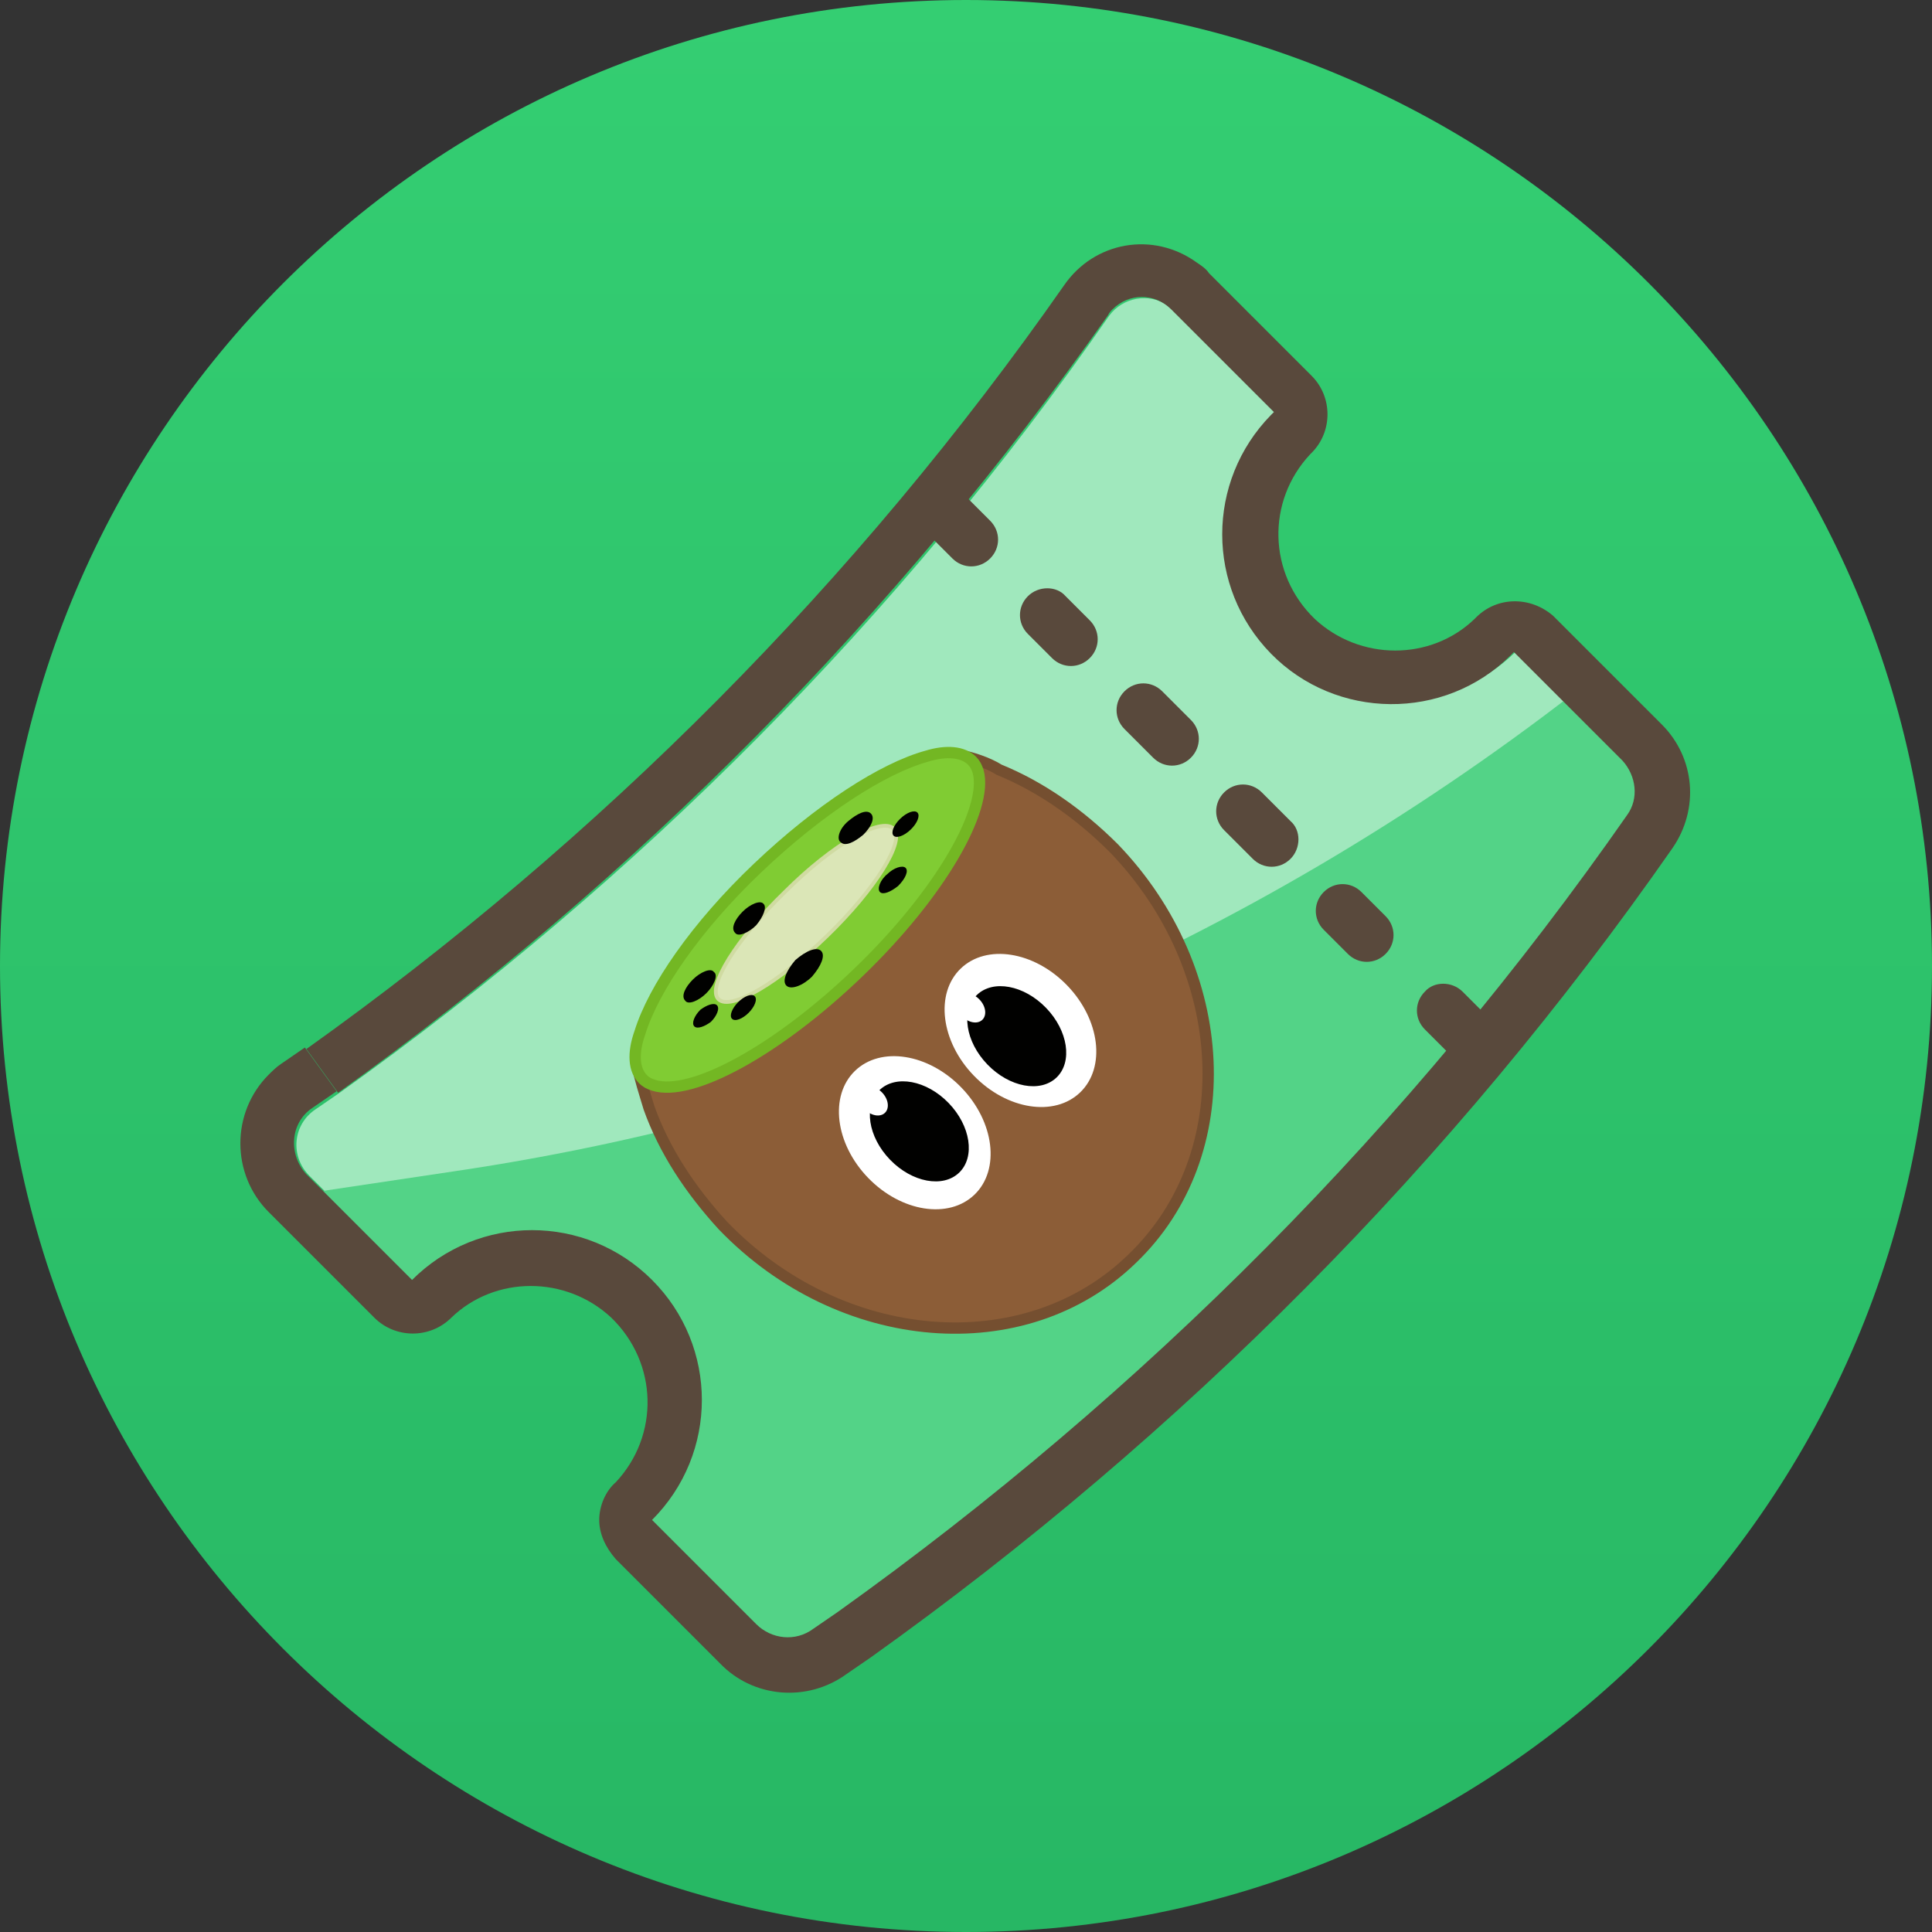 <svg xmlns="http://www.w3.org/2000/svg" xmlns:xlink="http://www.w3.org/1999/xlink" id="Layer_1" x="0" y="0" version="1.1" viewBox="0 0 128 128" xml:space="preserve" style="enable-background:new 0 0 128 128"><rect x="0" y="0" width="128" height="128" fill="#333333" stroke="none"/><style type="text/css">.st0{fill:url(#SVGID_1_)}.st1{fill:#a0e8bd}.st2{fill:#53d387}.st3{fill-rule:evenodd;clip-rule:evenodd;fill:#59493c}.st4{fill:#8c5d37;stroke:#754f30;stroke-miterlimit:10}.st4,.st5{stroke-width:.75}.st5,.st6{stroke-miterlimit:10}.st5{fill:#80cc33;stroke:#73b723}.st6{fill:#dbe6b7;stroke:#d0dba2;stroke-width:.25}.st7{fill:#010100}.st8{fill:#fff}</style><linearGradient id="SVGID_1_" x1="64" x2="64" y1="0" y2="128" gradientUnits="userSpaceOnUse"><stop offset="0" style="stop-color:#34ce72"/><stop offset="1" style="stop-color:#27b764"/></linearGradient><path d="M128,64c0,35.3-28.7,64-64,64S0,99.3,0,64S28.7,0,64,0S128,28.7,128,64" class="st0"/><path d="M107.6,50.4c1,1,1.1,2.5,0.3,3.6c-14.3,20.4-32,38.3-52.3,52.8l-1.6,1.1c-1.2,0.8-2.8,0.7-3.8-0.3l-7.2-7.2	c4.3-4.5,4.2-11.6-0.2-15.9c-4.4-4.2-11.3-4.2-15.7,0l-6.6-6.6c-1.3-1.3-1.1-3.4,0.4-4.4l1.6-1.1c19.8-14.1,37.1-31.5,51-51.5	c0.9-1.2,2.6-1.5,3.8-0.7c0.1,0.1,0.2,0.2,0.4,0.3l6.8,6.8c-4.3,4.5-4.2,11.6,0.3,15.9c4.4,4.2,11.3,4.2,15.6,0L107.6,50.4	L107.6,50.4z" class="st1"/><path d="M110.8,52.4L85,85.1l-33.4,25.3l-6.4-6.5l-2.3-2.8l2.3-3.4l0.8-3.4l-0.4-3.6l-1.3-3.4L42,84.7L39.3,83l-2.9-0.9	h-3.6L29,83.4l-2.2,2l-5.4-6.5l8.7-1.3c27.1-4,52.6-15,74.2-31.7L110.8,52.4L110.8,52.4z" class="st2"/><g><path d="M39.7,100.7c0-0.9,0.4-1.9,1.1-2.5l0,0c2.9-3.1,2.8-7.9-0.3-10.9c-3-2.8-7.7-2.8-10.6,0l0,0 c-1.4,1.4-3.7,1.4-5.1,0c0,0,0,0,0,0l-7-7c-2.5-2.5-2.5-6.6,0-9.1c0.2-0.2,0.5-0.5,0.8-0.7l1.6-1.1l2.1,2.9l-1.6,1.1 c-1.5,1-1.6,3.1-0.4,4.4l7,7l0,0c4.4-4.4,11.5-4.4,15.9,0c4.4,4.4,4.4,11.5,0,15.9l0,0l6.9,6.9c1,1,2.6,1.2,3.8,0.3l1.6-1.1 c20.3-14.5,38-32.3,52.3-52.8c0.8-1.1,0.6-2.6-0.3-3.6l-7.2-7.2l-0.2,0.2c-4.4,4.4-11.6,4.3-15.9-0.1c-4.3-4.4-4.3-11.4,0-15.8 l0.2-0.2l-6.8-6.8c-1.1-1.1-2.8-1.1-3.9,0c-0.1,0.1-0.2,0.2-0.3,0.4c-14,19.9-31.2,37.3-51,51.5l-2.1-2.9 c19.5-13.9,36.5-31,50.2-50.6c2-2.9,5.9-3.6,8.8-1.5c0.3,0.2,0.6,0.4,0.8,0.7l6.8,6.8c1.4,1.4,1.4,3.7,0,5.1c0,0,0,0,0,0l-0.1,0.1 c-2.9,3.1-2.8,7.9,0.3,10.9c3,2.8,7.7,2.8,10.6,0l0.1-0.1c1.4-1.4,3.6-1.4,5.1-0.1c0,0,0,0,0,0l7.2,7.2c2.2,2.2,2.5,5.6,0.7,8.2 c-14.5,20.8-32.5,38.9-53.1,53.6l-1.6,1.1c-2.6,1.9-6.2,1.6-8.4-0.7l-6.9-6.9C40.1,102.5,39.7,101.6,39.7,100.7L39.7,100.7z" class="st3"/><g><path id="A" d="M64,32.9l1.6,1.6c0.7,0.7,0.7,1.8,0,2.5c-0.7,0.7-1.8,0.7-2.5,0l-1.6-1.6c-0.7-0.7-0.7-1.8,0-2.5 C62.2,32.2,63.3,32.2,64,32.9z" class="st3"/></g><g><path d="M70.6,39.5l1.6,1.6c0.7,0.7,0.7,1.8,0,2.5c-0.7,0.7-1.8,0.7-2.5,0L68.1,42c-0.7-0.7-0.7-1.8,0-2.5 S70,38.8,70.6,39.5z" class="st3"/></g><g><path id="B" d="M78.9,50.2c-0.7,0.7-1.8,0.7-2.5,0c0,0,0,0,0,0l-1.9-1.9c-0.7-0.7-0.7-1.8,0-2.5 c0.7-0.7,1.8-0.7,2.5,0l1.9,1.9C79.6,48.4,79.6,49.5,78.9,50.2C78.9,50.2,78.9,50.2,78.9,50.2z" class="st3"/></g><g><path d="M85.5,56.9c-0.7,0.7-1.8,0.7-2.5,0c0,0,0,0,0,0L81.1,55c-0.7-0.7-0.7-1.8,0-2.5c0.7-0.7,1.8-0.7,2.5,0 l1.9,1.9C86.2,55,86.2,56.2,85.5,56.9C85.5,56.9,85.5,56.9,85.5,56.9z" class="st3"/></g><path d="M90.2,59.1l1.6,1.6c0.7,0.7,0.7,1.8,0,2.5c-0.7,0.7-1.8,0.7-2.5,0l-1.6-1.6c-0.7-0.7-0.7-1.8,0-2.5 C88.4,58.4,89.5,58.4,90.2,59.1L90.2,59.1z" class="st3"/><g><path d="M96.9,65.7l1.6,1.6c0.7,0.7,0.7,1.8,0,2.5c-0.7,0.7-1.8,0.7-2.5,0l-1.6-1.6c-0.7-0.7-0.7-1.8,0-2.5 C95,65,96.2,65,96.9,65.7z" class="st3"/></g></g><g><g><path d="M63.5,50L42.2,70.5c0.2,1,0.5,1.9,0.8,2.9c1,2.8,2.7,5.4,4.9,7.8c7.8,8.1,20,9.1,27.1,2.2 c7.2-6.9,6.6-19.1-1.2-27.2c-2.3-2.3-4.9-4.1-7.6-5.2C65.4,50.5,64.4,50.2,63.5,50z" class="st4"/><path d="M64.4,50.4c0.2,0.2,0.3,0.4,0.4,0.7c0.7,2.5-2.5,8.1-7.9,13.3c-5.4,5.2-11.1,8.3-13.6,7.5 c-0.3-0.1-0.5-0.2-0.7-0.4c-0.6-0.6-0.7-1.7-0.2-3.1c0.9-2.9,3.7-7,7.8-10.9c4.1-3.9,8.3-6.6,11.2-7.4 C62.7,49.7,63.8,49.8,64.4,50.4z" class="st5"/><path d="M59.2,54.9c0.8,0.8-1.2,4-4.4,7.1c-3.2,3.1-6.4,5-7.2,4.2c-0.8-0.8,1.2-4,4.4-7.1 C55.2,55.9,58.4,54.1,59.2,54.9z" class="st6"/><g><path d="M47.5,66.6c0.2,0.2,0,0.7-0.4,1.1C46.7,68,46.2,68.2,46,68c-0.2-0.2,0-0.7,0.4-1.1 C46.8,66.6,47.3,66.4,47.5,66.6z" class="st7"/><ellipse cx="60" cy="54.6" class="st7" rx="1.1" ry=".5" transform="matrix(0.719 -0.695 0.695 0.719 -21.096 57.043)"/><path d="M50,66c0.2,0.2,0,0.7-0.4,1.1c-0.4,0.4-0.9,0.6-1.1,0.4c-0.2-0.2,0-0.7,0.4-1.1C49.3,66,49.8,65.8,50,66z" class="st7"/><path d="M54.4,63c0.3,0.3,0,1-0.6,1.7c-0.6,0.6-1.4,0.9-1.7,0.6c-0.3-0.3,0-1,0.6-1.7C53.4,63,54.1,62.7,54.4,63z" class="st7"/><path d="M60,57.5c0.2,0.2,0,0.7-0.5,1.2c-0.5,0.4-1,0.6-1.2,0.4c-0.2-0.2,0-0.8,0.5-1.2C59.2,57.5,59.8,57.3,60,57.5 z" class="st7"/><path d="M47.3,64.4c-0.2-0.3-0.9,0-1.4,0.5c-0.5,0.5-0.8,1.1-0.5,1.4c0.2,0.3,0.9,0,1.4-0.5 C47.3,65.3,47.6,64.6,47.3,64.4z" class="st7"/><path d="M50.6,59.9c-0.2-0.3-0.9,0-1.4,0.5c-0.5,0.5-0.8,1.1-0.5,1.4c0.2,0.3,0.9,0,1.4-0.5 C50.6,60.7,50.8,60.1,50.6,59.9z" class="st7"/><path d="M57.7,53.9c-0.3-0.3-0.9,0-1.5,0.5c-0.6,0.5-0.8,1.2-0.5,1.4c0.3,0.3,0.9,0,1.5-0.5 C57.7,54.8,58,54.2,57.7,53.9z" class="st7"/></g><ellipse cx="60.6" cy="75.1" class="st8" rx="4.3" ry="5.7" transform="matrix(0.719 -0.695 0.695 0.719 -35.16 63.166)"/><ellipse cx="67.6" cy="68.3" class="st8" rx="4.3" ry="5.7" transform="matrix(0.719 -0.695 0.695 0.719 -28.466 66.146)"/><ellipse cx="60.9" cy="75" class="st7" rx="2.7" ry="3.8" transform="matrix(0.719 -0.695 0.695 0.719 -35.004 63.356)"/><ellipse cx="67.4" cy="68.7" class="st7" rx="2.7" ry="3.8" transform="matrix(0.719 -0.695 0.695 0.719 -28.845 66.098)"/><ellipse cx="57.9" cy="73" class="st8" rx=".8" ry="1.1" transform="matrix(0.719 -0.695 0.695 0.719 -34.5 60.691)"/><ellipse cx="64.3" cy="66.8" class="st8" rx=".8" ry="1.1" transform="matrix(0.719 -0.695 0.695 0.719 -28.341 63.434)"/></g></g></svg>